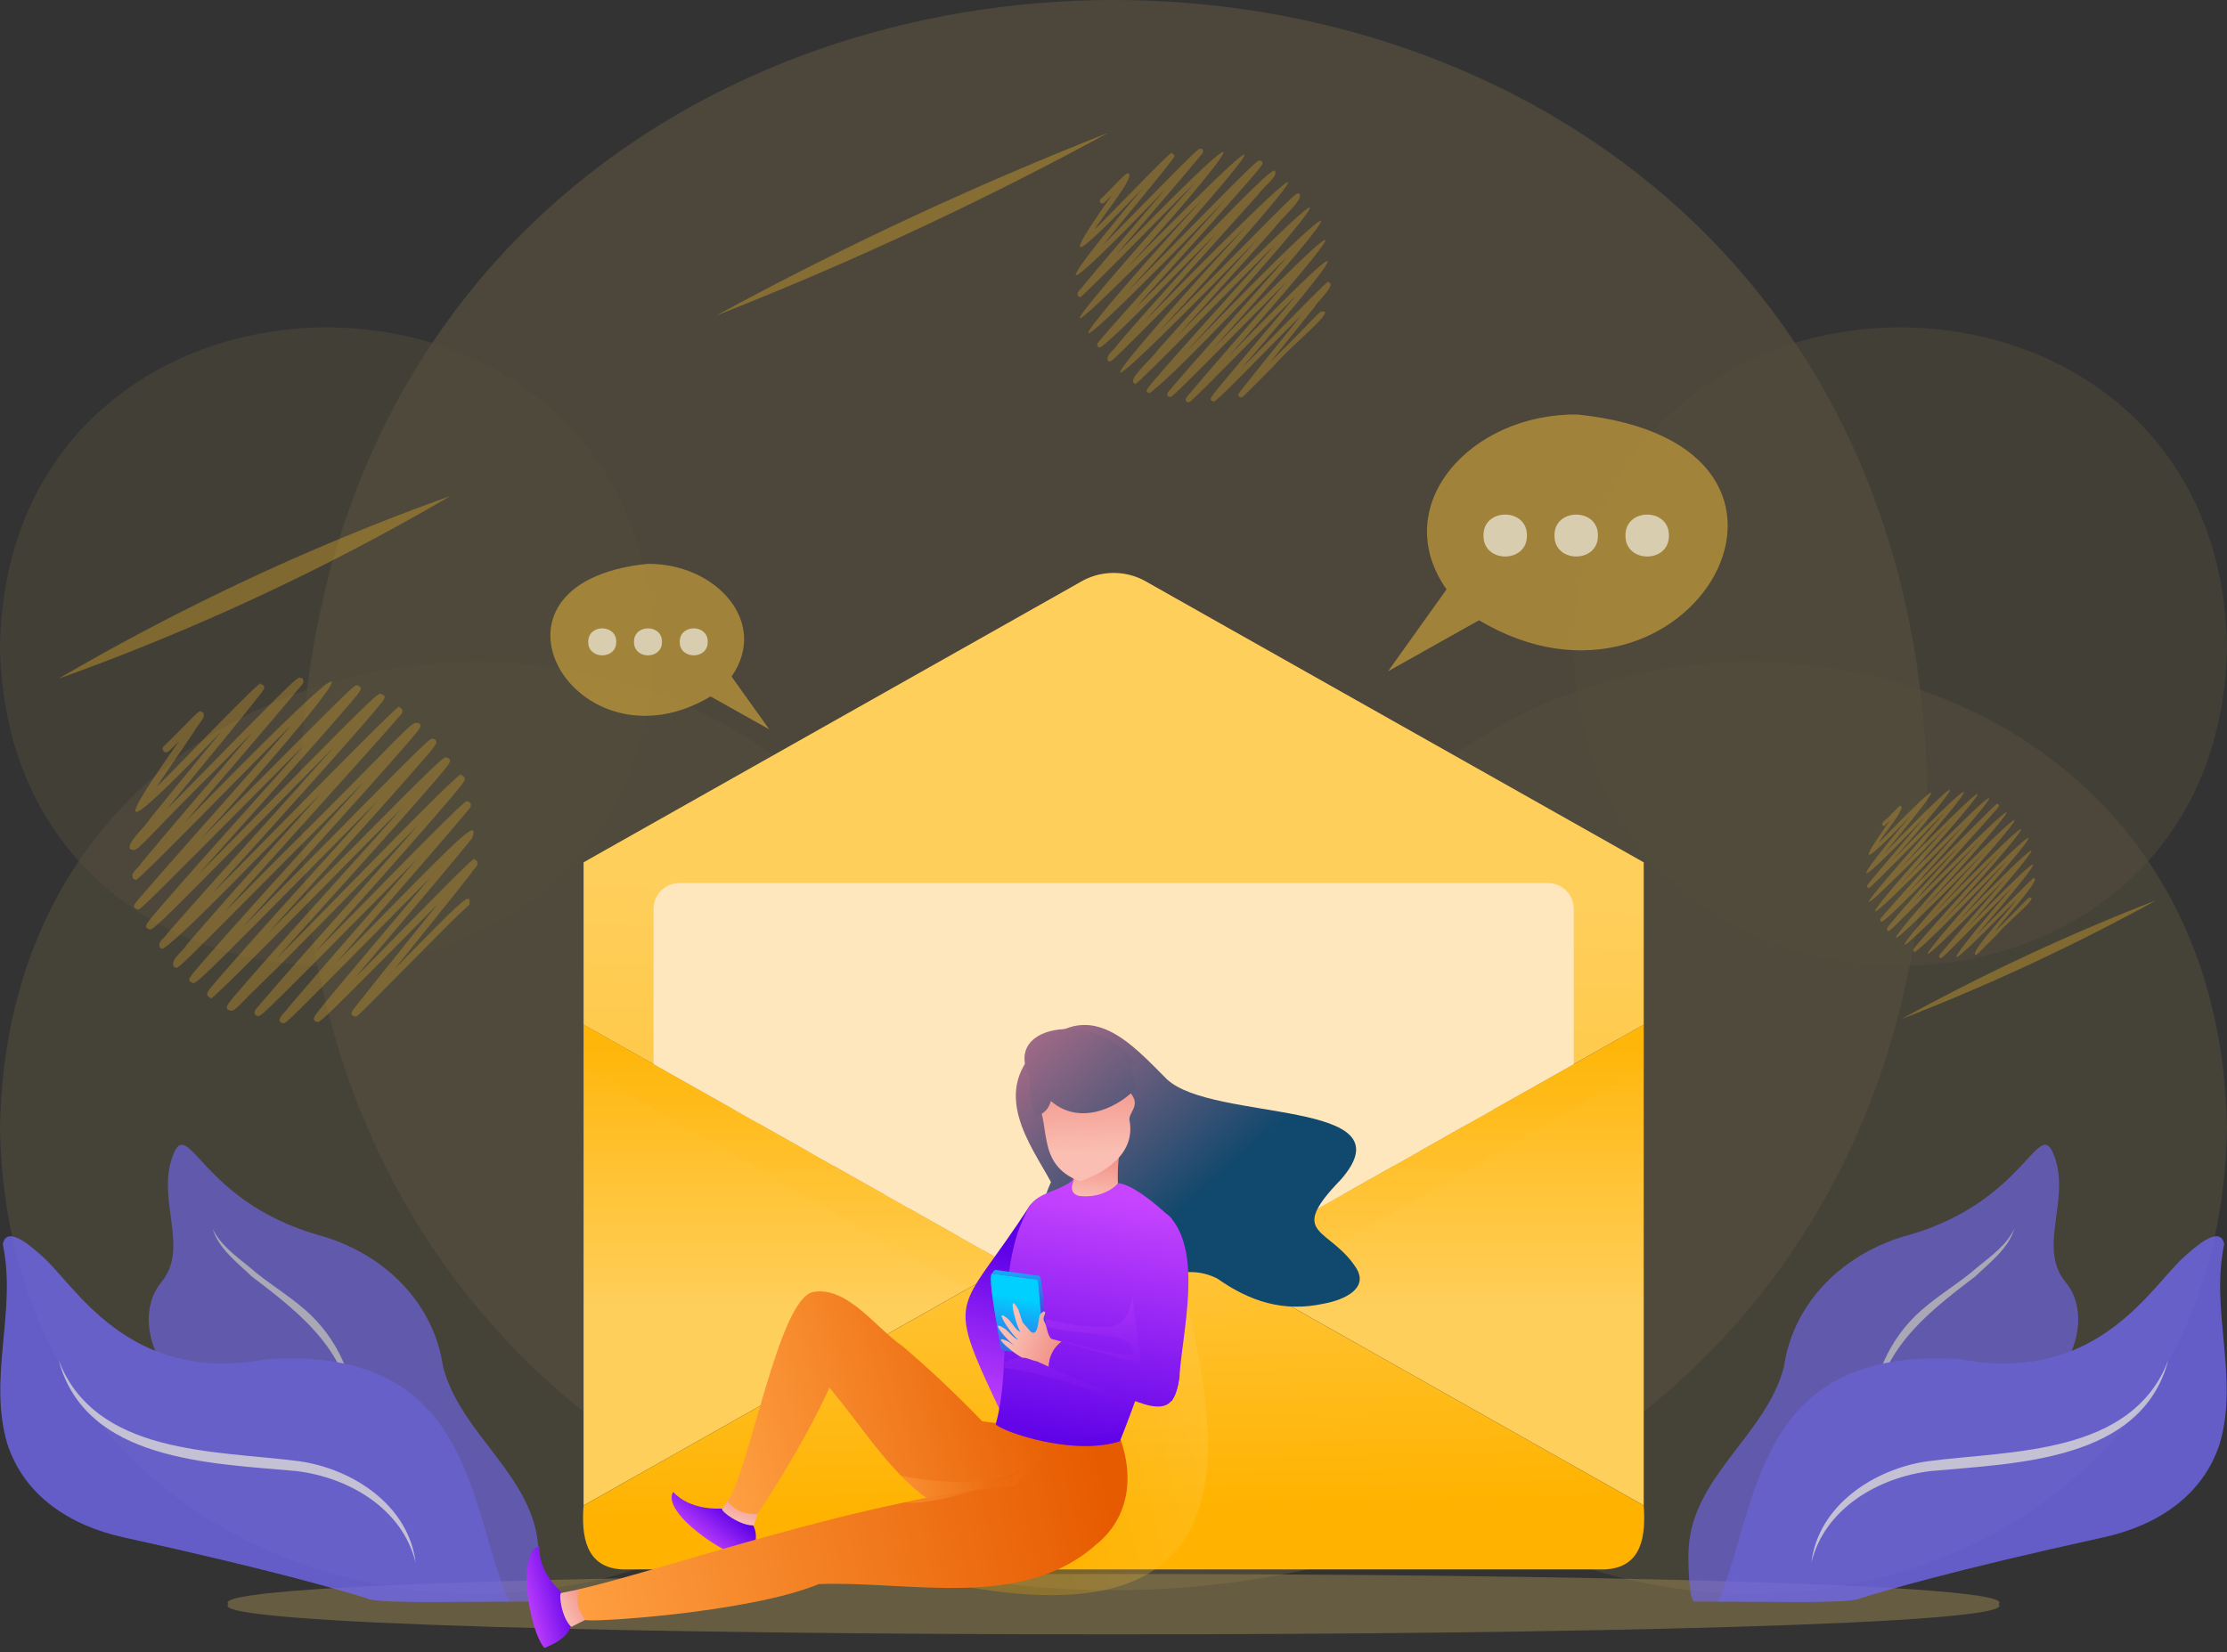 <svg width="500" height="371" fill="none" xmlns="http://www.w3.org/2000/svg"><rect width="100%" height="100%" fill="#333333" stroke="none"/><g opacity=".5" fill="#FFD86C"><path opacity=".5" d="M448.71 360.261c10.676 9.042-408.097 9.042-397.418-.001-10.678-9.04 408.095-9.04 397.418.001z"/><g opacity=".3"><path opacity=".8" d="M432.761 178.557c-4.077 238.095-361.41 238.057-365.453-.007 4.077-238.087 361.411-238.05 365.453.007z"/><path opacity=".6" d="M214.124 253.269C211.735 392.771 2.368 392.749 0 253.264c2.389-139.498 211.755-139.476 214.124.005zm71.752 0c2.389 139.502 211.756 139.48 214.124-.005-2.389-139.498-211.756-139.476-214.124.005z"/><path opacity=".5" d="M353.296 145.214c1.637 95.578 145.082 95.563 146.704-.003-1.636-95.575-145.081-95.56-146.704.003zm-206.592 0C145.067 240.792 1.622 240.777 0 145.211c1.636-95.575 145.081-95.56 146.704.003z"/></g></g><g opacity=".8"><g opacity=".8"><path d="M400.527 306.92c2.159-14.889 13.919-25.798 28.143-29.6 26.593-7.694 29.075-27.378 32.621-17.536 3.546 9.841-3.9 20.471 2.482 28.162 6.383 7.691 1.307 22.103-8.921 25.266-10.227 3.164-46.844 27.235-46.844 46.483h-27.562c-1.41 0-1.412-10.526-1.354-11.313.551-16.734 17.481-26.031 21.435-41.462z" fill="#7168EE"/><path d="M420.441 319.411c-.578-9.472 3.846-18.963 10.969-25.181 4.062-3.562 8.591-6.156 12.528-9.614 3.094-2.543 6.582-4.987 8.338-8.701-1.415 4.577-5.517 7.589-8.836 10.779-11.513 8.712-21.999 17.092-22.999 32.717z" fill="#fff" opacity=".8"/></g><path d="M498.393 324.141c-3.825 11.886-14.246 18.5-26.11 21.105-33.738 7.406-49.533 12.082-54.779 13.756-2.446 1.357-28.555.446-31.74.693 9.139-21.132 7.86-57.551 54.369-54.433 31.201 5.842 43.021-16.848 50.587-23.314 1.602-1.37 7.703-7.181 8.657-2.551-3.191 14.931 3.348 29.841-.984 44.744z" fill="#7168EE"/><path d="M486.821 305.479c-6.027 22.704-34.102 23.114-53.286 24.88-11.776 1.393-23.889 8.401-26.85 20.576 1.55-12.867 14.082-21.051 26.109-22.775 19.022-2.465 45.796-1.32 54.027-22.681z" fill="#7168EE"/><path opacity=".8" d="M486.821 305.479c-6.027 22.704-34.102 23.114-53.286 24.88-11.776 1.393-23.889 8.401-26.85 20.576 1.55-12.867 14.082-21.051 26.109-22.775 19.022-2.465 45.796-1.32 54.027-22.681z" fill="#fff"/><g opacity=".8"><path d="M99.473 306.92c-2.16-14.889-13.92-25.798-28.143-29.6-26.593-7.694-29.075-27.378-32.621-17.536-3.547 9.842 3.9 20.471-2.482 28.162-6.383 7.691-1.307 22.103 8.92 25.266 10.227 3.164 46.844 27.235 46.844 46.483h27.563c1.41 0 1.411-10.526 1.354-11.313-.551-16.734-17.481-26.031-21.435-41.462z" fill="#7168EE"/><path d="M79.558 319.411c.578-9.472-3.845-18.963-10.969-25.181-4.062-3.562-8.59-6.156-12.527-9.614-3.095-2.543-6.583-4.987-8.339-8.701 1.416 4.577 5.517 7.589 8.837 10.779 11.512 8.712 21.998 17.092 22.998 32.717z" fill="#fff" opacity=".8"/></g><path d="M1.607 324.141c3.826 11.886 14.246 18.5 26.11 21.105 33.738 7.406 49.533 12.082 54.78 13.756 2.445 1.357 28.554.446 31.739.693-9.139-21.132-7.859-57.551-54.369-54.433-31.201 5.842-43.02-16.848-50.587-23.314-1.602-1.37-7.703-7.181-8.657-2.551 3.19 14.931-3.348 29.841.984 44.744z" fill="#7168EE"/><path d="M13.179 305.479c6.027 22.704 34.101 23.114 53.286 24.88 11.775 1.393 23.888 8.401 26.85 20.576-1.55-12.867-14.082-21.051-26.11-22.775-19.021-2.465-45.795-1.32-54.026-22.681z" fill="#7168EE"/><path opacity=".8" d="M13.179 305.479c6.027 22.704 34.101 23.114 53.286 24.88 11.775 1.393 23.888 8.401 26.85 20.576-1.55-12.867-14.082-21.051-26.11-22.775-19.021-2.465-45.795-1.32-54.026-22.681z" fill="#fff"/></g><g opacity=".8"><g opacity=".5"><path d="M63.582 229.819c-1.995-.585.258-2.277 1.056-3.413 8.389-9.885 19.72-22.764 28.89-33.369-3.338 3.364-7.02 7.094-10.536 10.655-24.17 24.484-24.388 24.485-25.032 24.489-1.06-.072-.938-1.218-.313-1.772 10.57-12.435 25.144-28.349 36.284-41.177-9.79 9.862-23.303 23.749-32.598 33.047-9.505 9.052-8.364 9.03-10.149 8.516-.631-.626-.174-1.17 1.75-3.462 10.601-12.346 25.781-28.803 37.246-41.787-9.331 9.175-45.653 46.602-42.823 42.483a.817.817 0 01-.578-.233c-.626-.621-.242-1.074 1.889-3.586 10.415-12.041 24.9-27.769 36.22-40.468a6411.12 6411.12 0 00-11.739 11.887c-27.432 27.827-28.988 29.156-29.768 29.161-1.606-.57-.978-1.067 1.356-3.876 10.643-12.287 25.48-28.416 37.008-41.352a6757.557 6757.557 0 00-17.927 18.014c-23.566 23.738-23.64 23.739-24.217 23.741-.21.017-.421-.084-.572-.233-.831-1.545 1.711-3.076 2.846-4.861 8.696-10.185 20.218-22.869 30.184-33.987-7.896 7.67-30.962 32.147-35.517 34.839a.862.862 0 01-.588-.239c-.756-1.254.868-1.99 1.64-3.218 10.698-12.301 26-28.985 37.359-41.824a4347.637 4347.637 0 00-14.797 15.007c-24.421 24.844-25.726 25.95-26.483 25.955-1.586-.536-.953-1.102 1.195-3.707 9.65-11.263 23-25.896 33.538-37.82a7909.892 7909.892 0 00-13.311 13.379c-23.474 23.63-23.563 23.63-24.143 23.632-1.322-.399-1.065-.919.473-2.669 9.993-11.548 23.686-26.78 33.92-38.639-5.042 4.791-36.01 36.787-34.862 34.613a.808.808 0 01-.57-.232c-.773-1.214.952-2.096 1.719-3.369 7.29-8.792 16.936-19.942 25.111-29.541a4457.883 4457.883 0 00-8.072 8.203c-18.844 18.682-17.416 18.646-19.405 18.134-.987-1.345 3.028-4.66 4.482-6.952 4.436-5.495 10.967-13.426 15.946-19.527-25.633 26.815-22.377 20.534-9.5 2.198-2.478 2.492-2.536 2.492-2.875 2.494-.77.026-1.105-1.057-.434-1.455.382-.335 2.478-2.45 4.021-4.007 3.714-3.747 3.714-3.747 4.102-3.749 2.089.638-.585 2.853-1.336 4.405-2.353 3.513-5.924 8.71-8.534 12.578 3.701-3.477 24.576-25.38 23.35-23.105 1.354.399 1.01.967-.462 2.828-5.969 7.56-14.006 17.19-20.546 25.256 3.076-3.102 6.658-6.749 10.049-10.2 18.969-19.309 19.162-19.31 19.8-19.315 1.027.064.957 1.18.34 1.721-7.652 9.27-17.72 20.798-26.115 30.716 57.516-58.995 27.12-22.006 3.357 3.975 2.94-2.952 6.051-6.084 9.048-9.101 25.439-25.608 25.579-25.608 26.168-25.611 1.58.55.926 1.113-1.249 3.761-9.868 11.527-23.62 26.593-34.348 38.741 4.416-4.449 9.59-9.713 14.485-14.692 24.37-24.791 25.671-25.896 26.426-25.9 1.63.617 1.055.982-1.617 4.25-10.333 12.027-24.587 27.578-35.992 40.373 6.276-6.08 44.52-45.445 41.74-41.539a.812.812 0 01.574.232c.736 1.1-.611 1.661-1.237 2.645-11.404 12.94-26.581 29.535-38.454 43.01 3.729-3.741 8.005-8.048 12.227-12.301 30.844-30.556 29.412-30.524 31.446-30.007.628.623.23 1.091-1.98 3.691-10.804 12.482-25.95 28.942-37.621 42.044 5.329-5.344 11.734-11.841 17.482-17.671 24.282-24.632 24.458-24.633 25.11-24.637a.847.847 0 01.579.235c.635.63.184 1.162-1.982 3.72-10.22 11.843-24.226 27.055-35.489 39.67 3.473-3.5 7.26-7.331 10.887-10.999 26.91-27.222 28.314-28.434 29.035-28.438 1.624.56.921 1.183-1.379 4.013-10.479 12.273-25.223 28.264-36.64 41.14 10.029-9.902 43.33-44.609 41.367-41.112a.836.836 0 01.587.236c.614.608.322 1.038-2.254 4.13-9.007 10.645-20.88 23.787-31.122 35.375 11.78-11.703 35.186-36.121 34.209-33.846 1.106.136.952 1.158.219 1.878-8.67 10.391-19.91 23.036-29.49 34.147 2.11-2.134 4.306-4.36 6.431-6.513 22.995-23.489 25.196-25.485 23.965-21.336-7.592 9.376-17.734 21.106-26.046 31.072 4.542-4.378 28.11-28.869 26.443-26.213a.805.805 0 01.571.232c.731 1.076-.624 1.765-1.219 2.817-4.96 6.357-11.417 14.306-17.069 21.355 15.689-15.855 17.107-17.528 16.658-14.223-1.413 1.005-9.459 9.245-15.82 15.63-9.37 9.456-9.36 9.452-9.813 9.455-1.237-.374-1.084-.824.284-2.513 5.315-6.75 12.369-15.419 18.172-22.686-1.425 1.442-2.921 2.959-4.406 4.463-21.632 21.921-21.87 21.922-22.508 21.926a.841.841 0 01-.582-.236c-.623-.619-.623-.619 5.636-8.116 5.669-6.79 13.956-16.564 20.217-24.007-4.113 4.127-8.97 9.05-13.344 13.484-18.93 19.187-19.037 19.187-19.63 19.191l-.004-.001zm29.843-16.691zm-66.94-35.857zm240.294-86.912c-1.463-.43.189-1.671.776-2.505 6.155-7.254 14.471-16.705 21.199-24.486a4242.424 4242.424 0 00-7.731 7.819c-17.737 17.966-17.897 17.967-18.369 17.97-.777-.053-.689-.894-.23-1.3 7.756-9.126 18.451-20.803 26.625-30.216-7.993 7.674-24.031 25.328-30.938 30.674-1.171-.39-.676-.864.854-2.716 7.779-9.06 18.918-21.136 27.332-30.664-6.848 6.733-33.501 34.198-31.424 31.175a.602.602 0 01-.424-.171c-.781-1.205 3.759-4.963 5.423-7.25 6.312-7.103 15.748-17.483 22.541-25.077-51.24 52.581-29.263 26.089-2.306-3.068a5014.935 5014.935 0 00-13.155 13.219c-17.293 17.42-17.348 17.42-17.771 17.421a.552.552 0 01-.419-.17c-.571-1.208 1.229-2.21 2.088-3.568 6.381-7.474 14.836-16.781 22.149-24.94-5.797 5.63-22.719 23.593-26.066 25.565-1.481-.449.172-1.7.776-2.537 7.85-9.027 19.079-21.27 27.414-30.69-44.435 45.888-35.991 33.726-4.804-.416-46.334 47.191-26.172 23.658-2.246-3.153-3.701 3.517-26.425 26.995-25.582 25.4a.587.587 0 01-.418-.171c-.567-.89.698-1.538 1.261-2.472 5.349-6.451 12.427-14.634 18.427-21.677-28.202 29.341-24.016 22.297-5.173-.104-18.759 19.646-16.397 15.012-6.97 1.613-1.819 1.828-1.862 1.828-2.11 1.83-.566.019-.811-.775-.319-1.068.595-.414 5.942-6.255 5.961-5.691 2.498-.081-6.563 10.754-7.242 12.462 2.716-2.552 18.034-18.624 17.134-16.955.993.293.741.71-.339 2.075-4.379 5.548-10.278 12.614-15.076 18.533 2.257-2.276 4.885-4.952 7.374-7.484 13.919-14.17 14.061-14.17 14.53-14.173.752.045.702.865.248 1.262-5.614 6.803-13.002 15.262-19.163 22.54 41.975-43.078 19.904-16.117 2.464 2.917 47.626-48.566 20.058-16.495-.28 5.716 3.241-3.265 7.037-7.128 10.629-10.781 17.882-18.192 18.838-19.003 19.392-19.006a.623.623 0 01.431.174c.456.452.237.75-1.617 2.945-7.583 8.825-18.043 20.237-26.412 29.625 5.825-5.164 31.439-33.143 31.049-30.312.63 1.164-2.437 3.3-3.581 4.974-7.451 8.348-17.83 19.793-25.542 28.53 52.682-53.762 30.678-27.562 2.988 2.514 3.911-3.922 8.61-8.69 12.828-12.968 17.819-18.075 17.947-18.076 18.426-18.078a.62.62 0 01.425.172c.732 1.312-3.921 5.156-5.679 7.568-6.102 6.873-15.132 16.812-21.817 24.272 50.942-52.198 26.316-22.82 1.397 4.195 39.268-40.732 40.743-39.072 6.294-1.007 39.633-40.77 26.971-24.64 3.623 1.6 37.208-38.298 20.929-18.164 3.192 2.364 3.342-3.217 20.619-21.182 19.407-19.235 1.945.485-2.181 3.952-3.063 5.518-2.762 3.471-6.744 8.412-9.941 12.391 11.902-11.656 10.836-11.63 12.222-11.257.649 1.11-7.303 7.39-11.607 12.29-6.872 6.935-6.872 6.935-7.199 6.937a.588.588 0 01-.417-.17c-.384-.381-.23-.578.623-1.674 3.9-4.954 9.076-11.315 13.335-16.647-11.851 11.882-19.659 20.158-19.749 19.363a.613.613 0 01-.428-.172c-.457-.454-.457-.454 4.135-5.956 4.161-4.982 10.242-12.154 14.836-17.616a2868.75 2868.75 0 00-9.792 9.894c-13.89 14.08-13.969 14.08-14.404 14.082l-.005.002zm9.769-30.025zM227.426 34.02zm208.306 181.138c-.973-.286.125-1.11.515-1.665 4.091-4.821 9.618-11.102 14.09-16.274-31.701 32.428-13.406 11.197.197-3.807-5.311 5.101-15.973 16.831-20.561 20.388-.781-.257-.452-.574.565-1.806 5.171-6.021 12.575-14.047 18.166-20.38-31.219 32.05-24.124 22.542-2.581-.879-33.76 34.668-19.416 17.269-1.532-2.039-2.677 2.674-5.871 5.892-8.744 8.786-11.493 11.577-11.529 11.577-11.811 11.578-.627-.103-.421-.648.019-1.148 4.604-5.595 10.509-11.954 15.811-17.912-3.851 3.741-15.1 15.679-17.322 16.992-.988-.295.111-1.13.513-1.686 5.217-5.999 12.681-14.137 18.221-20.398-29.297 30.287-23.81 22.259-3.194-.276-30.63 31.208-17.382 15.692-1.493-2.096-2.459 2.338-17.562 17.942-17.002 16.881-.99-.297.166-1.166.56-1.756 3.555-4.288 8.26-9.726 12.248-14.407-18.63 19.409-15.909 14.728-3.438-.07-12.422 13.028-10.875 9.923-4.633 1.073-1.461 1.337-1.05 1.343-1.68 1.103-.364-.78 1.166-1.414 2.027-2.551 1.811-1.827 1.811-1.827 2-1.828 1.52.278-4.275 6.942-4.813 8.282 19.191-19.856 11.322-9.734 1.143 2.428 23.195-23.987 15.365-13.796 1.986 1.426 27.728-28.471 13.232-10.694 1.638 1.938 31.334-31.97 13.354-10.953-.187 3.8 32.304-33.325 20.428-18.41 1.611 1.965 3.061-2.965 21.713-22.164 20.357-20.259.891.232.041.961-.324 1.404-5.561 6.311-12.964 14.405-18.754 20.977 34.752-35.483 20.356-18.255 1.986 1.671 30.567-31.498 24.426-22.854 2.78.642 33.564-34.413 17.478-15.121.928 2.788 25.976-26.971 26.964-25.816 4.184-.669 26.112-26.888 17.873-16.285 2.407 1.063 24.524-25.264 13.899-12.028 2.122 1.571 2.217-2.136 13.709-14.079 12.896-12.784 1.836.13-7.683 10.183-8.64 11.903 7.911-7.748 7.202-7.73 8.123-7.482.233.974-4.726 4.758-7.714 8.168-4.568 4.609-4.568 4.61-4.785 4.61-1.876-.037 8.138-10.663 9-12.289-23.637 24.31-10.808 8.611-.801-2.912a1963.177 1963.177 0 00-6.509 6.577c-9.232 9.357-9.284 9.357-9.573 9.359h-.002zm43.362-5.244zm-32.648-17.488z" fill="#DDA528" opacity=".8"/></g><path opacity=".5" d="M13.125 152.423c27.965-16.337 57.486-30.123 87.986-41.025-27.955 16.357-57.495 30.102-87.986 41.025zM160.85 70.848a786.628 786.628 0 0187.985-41.025 786.657 786.657 0 01-87.985 41.025zm266.162 157.959a474.027 474.027 0 0157.114-26.631 474.251 474.251 0 01-57.114 26.631z" fill="#DDA528"/></g><path d="M369.045 230.115v107.97L273.394 284.1l95.651-53.985z" fill="url(#paint0_linear_1362_1403)"/><path d="M226.675 284.1l-95.651 53.985v-107.97l95.651 53.985z" fill="url(#paint1_linear_1362_1403)"/><path d="M226.675 284.1l.026.015c-2.192 1.24-90.683 51.181-95.677 54.002v-.032l95.651-53.985z" fill="url(#paint2_linear_1362_1403)"/><path d="M369.045 338.085v.032c-5.401-3.051-93.101-52.545-95.678-54.002l.026-.015 95.652 53.985z" fill="url(#paint3_linear_1362_1403)"/><g opacity=".2"><path d="M369.045 230.115v9.668l-86.018 49.754-9.633-5.437 95.651-53.985z" fill="url(#paint4_linear_1362_1403)"/><path d="M226.675 284.1l-9.633 5.437-86.018-49.754v-9.668l95.651 53.985z" fill="url(#paint5_linear_1362_1403)"/></g><path d="M369.045 193.661v36.454c-8.716 4.874-84.876 47.935-95.652 53.985-.019.08-16.129-9.106-16.152-9.087-9.388-6.382-22.47 5.264-30.537 9.101-11.096-6.248-86.488-48.82-95.679-53.999v-36.454c11.33-6.422 103.323-58.294 111.803-63.104a14.694 14.694 0 0114.413 0c8.109 4.61 100.98 56.975 111.804 63.104z" fill="url(#paint6_linear_1362_1403)"/><path d="M369.045 338.116c.474 6.75-.32 13.955-8.74 14.338H139.763c-8.32-.363-9.266-7.544-8.739-14.338 5.401-3.05 93.101-52.544 95.677-54.002 24.843-14.508 21.866-14.468 46.666 0 2.193 1.241 90.684 51.182 95.678 54.002z" fill="url(#paint7_linear_1362_1403)"/><path opacity=".3" d="M226.675 284.1l.026.015c-.01.013-9.615 5.424-9.633 5.437l-.026-.014 9.633-5.438z" fill="url(#paint8_linear_1362_1403)"/><path opacity=".3" d="M283.027 289.538l-.026.014c-.027-.017-9.611-5.418-9.634-5.437l.026-.015 9.634 5.438z" fill="url(#paint9_linear_1362_1403)"/><path d="M353.332 204.089v34.894c-26.183 14.768-53.832 30.391-79.968 45.131-26.071-14.731-20.638-14.685-46.66.001-26.121-14.733-53.806-30.372-79.967-45.132v-34.894c0-3.191 2.607-5.776 5.826-5.776h194.943c3.219 0 5.826 2.585 5.826 5.776z" fill="#FFE7BD"/><path d="M226.675 215.154h-66.946v6.412h66.946v-6.412zm113.965 14.961H159.428v3.206H340.64v-3.206zm0 9.495H159.428v3.207H340.64v-3.207zm-5.246 9.497l-5.681 3.205H170.355l-5.68-3.205h170.719zm-16.823 9.495l-5.68 3.205H187.178l-5.681-3.205h137.074zm-16.822 9.494l-5.684 3.208h-92.062l-5.683-3.208h103.429zm-86.601 9.498h23.106l-5.677 3.205h-11.751l-5.678-3.205zm69.772 0l-5.677 3.205h-11.751l-5.678-3.205h23.106z" opacity=".8" fill="#FFE7BD"/><g opacity=".5"><path opacity=".5" d="M264.557 285.624c12.862 45.93 11.762 80.928-46.751 70.875.003-.002 46.751-70.875 46.751-70.875z" fill="url(#paint10_linear_1362_1403)"/><path opacity=".5" d="M268.087 249.58s10.66 10.231-3.221 34.196c-7.988 13.791-21.33-25.484-21.33-25.484l24.551-8.712z" fill="url(#paint11_linear_1362_1403)"/></g><path d="M300.997 264.964c16.169-18.374-28.747-12.862-39.042-22.625-7.786-7.796-16.786-18.124-27.928-7.856-12.279 10.392-2.466 22.791 1.931 30.977-6.777 15.133-1.104 30.239 16 24.278 6.94-2.393 14.403-6.205 21.379-2.584 7.313 5.137 14.863 7.595 23.919 5.608 4.546-.827 10.204-3.426 7.175-8.088-5.976-9.196-15.679-7.079-3.434-19.71z" fill="url(#paint12_linear_1362_1403)"/><path d="M242.824 253.996s-.203 12.251-4.204 13.292c0 0 5.135 7.06 12.374-1.465 0 0-.413-6.506 1.427-11.337l-9.597-.49z" fill="url(#paint13_linear_1362_1403)"/><path d="M161.725 338.781s-6.776.519-10.586-3.74c-2.815 4.609 12.226 14.907 17.386 15.108 3.002-7.373.174-10.023-6.8-11.368z" fill="url(#paint14_linear_1362_1403)"/><path d="M164.413 335.319s-1.463 2.41-2.257 3.579c-.349.513 4.113 3.84 7.105 3.669l1.04-3.341-3.632-4.522-2.256.615z" fill="url(#paint15_linear_1362_1403)"/><path d="M163.398 337.07s1.823 3.239 6.659 2.942c0 0 9.566-13.959 16.175-28.363 8.462 10.109 14.218 20.239 24.294 26.455 5.547 2.953 11.562 3.716 14.423 3.915 8.577 3.022 18.023-9.418 18.588-10.482l-2.628-9.763-1.022-.13-19.354-2.446c-5.629-5.832-11.632-11.54-17.839-16.832-5.918-3.987-12.466-13.669-20.198-12.199-7.719 1.696-14.199 39.898-19.098 46.903z" fill="url(#paint16_linear_1362_1403)"/><path d="M125.788 357.354s-5.079-4.478-4.628-10.152c-5.284 1.157-2.366 19.046 1.087 22.893 7.33-2.937 7.48-6.723 3.541-12.741z" fill="url(#paint17_linear_1362_1403)"/><path d="M130.168 356.871s-2.766.628-4.166.871c-.614.107.064 5.601 2.264 7.618l3.149-1.575.765-5.731-2.012-1.183z" fill="url(#paint18_linear_1362_1403)"/><path d="M131.416 363.783c.138.691 36.733-1.526 52.414-8.032 20.419-.762 45.642 5.959 62.289-8.897 7.35-5.912 8.503-15.06 5.462-23.573l-9.395-3.916-14.527 14.398c-31.058 2.038-79.506 19.038-97.489 23.107-.001 0-1.754 3.145 1.246 6.913z" fill="url(#paint19_linear_1362_1403)"/><path d="M231.363 270.517c-16.586 25.797-19.814 18.808-5.606 48.849l5.606-48.849z" fill="url(#paint20_linear_1362_1403)"/><path d="M261.529 292.163c-2.429 10.694-6.062 21.33-10.081 31.447a.287.287 0 00-.033.074c-11.452 3.581-28.401-3.036-27.822-3.972 3.875-14.128-.33-33.429 6.792-47.385 1.81-5.007 7.732-4.327 10.96-7.794-.173.305-2.015 3.671 1.289 4.08 5.641.479 8.456-2.9 8.456-2.9 4.346.45 12.093 8.12 12.093 8.12.798 4.871-.099 11.36-1.654 18.33z" fill="url(#paint21_linear_1362_1403)"/><path opacity=".3" d="M230.321 291.83c.051.019.231.092.525.202a3.304 3.304 0 01-.525-.202z" fill="url(#paint22_linear_1362_1403)"/><path opacity=".5" d="M260.738 295.499c-2.416 9.558-5.695 19.11-9.322 28.185-11.443 3.58-28.411-3.04-27.823-3.974 17.434 5.706 29.192 2.884 28.194-3.167-4.972-5.243-20.944-8.671-26.604-9.456l.141-1.121c.114-.038 12.93-4.618 13.045-4.658 1.997.027 17.072 4.641 15.996 2.338-.419-6.578-18.331-1.896-24.458-8.648 0 0 11.342 3.41 18.689 3.052 7.345-.356 5.614-12.173 6.32-13.595 1.311-1.634.745 11.849 5.865 9.771 0 0-.004.459-.043 1.273z" fill="url(#paint23_linear_1362_1403)"/><path d="M221.337 282.397l-.281.225a.885.885 0 01.281-.225z" fill="url(#paint24_linear_1362_1403)"/><path d="M235.004 303.425l-.682.814c.221-.253.126-.721.102-1.039l-1.343-15.264c.619-.996-9.504-1.578-9.73-1.834-.219-.002-.558-.148-.756.005.276-.224.562-.97.991-.907l9.741 1.317c.815-.243 1.921 16.912 1.677 16.908z" fill="url(#paint25_linear_1362_1403)"/><path d="M234.322 304.239c.208.586-9.182-1.095-9.308-1-.227-.031-.411-.249-.451-.536.314-.458-3.292-17.109-1.68-16.664.066-.023.392.075.467.063l9.274 1.254c.242.032.43.273.457.58l1.342 15.264c.021.313.122.788-.101 1.039z" fill="url(#paint26_linear_1362_1403)"/><path opacity=".6" d="M233.238 303.63a.27.27 0 01-.175.082l.175-.082z" fill="url(#paint27_linear_1362_1403)"/><path opacity=".6" d="M234.461 303.887c-.033.301-.271.603-.58.563-.252-.243-9.857-.834-9.317-1.747.235-.404-3.096-16.969-1.791-16.666-.08.28 2.267 15.824 2.258 16.104.043.289.226.504.451.537 2.519.324 6.481.917 8.979 1.209z" fill="url(#paint28_linear_1362_1403)"/><path d="M232.795 305.7c.041.011.063.02.063.02-.007-.001-.012.002-.02.001.879.411 1.764.812 2.649 1.206.054-3.746 2.773-5.549 2.881-5.619-.944-.264-1.742-.481-2.346-.636-.962-1.07-.851-2.456-1.466-3.702-.663-1.043.261-1.894.094-2.232-.168-.336-.318-.335-.931.245-.727.153-.349 5.711-2.387 3.999l-1.73-2.017s-.53-1.51-.971-2.885c-2.769-4.936-.28 4.581.566 5.089-1.122-.527-1.213-1.018-2.706-2.825-4.284-3.675 1.265 4.314 2.25 4.556-1.089-.341-1.299-.858-2.976-2.399-4.267-2.855.683 2.906 1.991 3.618a9.554 9.554 0 01-1.376-.841c-5-2.351 2.843 4.071 3.468 3.638.861.036 2.053.687 2.987.805l-.04-.021z" fill="url(#paint29_linear_1362_1403)"/><path d="M232.795 305.7c.022.01.038.026.063.02l-.063-.02z" fill="url(#paint30_linear_1362_1403)"/><path d="M232.795 305.7c.022.01.038.026.063.02l-.063-.02z" fill="url(#paint31_linear_1362_1403)"/><path d="M264.866 308.945c-.821 5.862-2.357 8.033-7.911 6.42-7.431-2.384-14.383-5.392-21.468-8.436.053-3.747 2.773-5.55 2.882-5.621 8.055 2.216 18.885 5.46 26.497 7.637z" fill="url(#paint32_linear_1362_1403)"/><path d="M264.816 308.939c-.254 1.918-.657 3.994-1.731 5.676l-7.002-3.217c.915-6.631-1.496-13.255-1.68-19.874-.229-4.705.556-9.759 1.63-14.365.262-1.413 3.565-7.736 7.001-3.488 6.802 8.314 2.525 25.11 1.782 35.268z" fill="url(#paint33_linear_1362_1403)"/><path opacity=".5" d="M207.996 336.568c-1.457.262-2.96.548-4.516.854 6.578.699 22.595-4.67 25.402-6.95-10.671 4.574-26.488.953-26.488.953 2.12 2.267 3.403 3.609 5.602 5.143z" fill="url(#paint34_linear_1362_1403)"/><path d="M232.364 246.468c3.873 5.535-.138 15.053 10.157 18.851 2.371-.906 12.917-4.726 11.038-13.935.036-1.679 2.232-2.976.65-5.378-1.582-2.402-2.439-.455-2.439-.455s-.689-1.969-1.406-3.589c-.718-1.62-18 4.506-18 4.506z" fill="url(#paint35_linear_1362_1403)"/><path d="M231.326 242.144c-7.006-12.871 16.078-15.108 23.444-3.458l-.906.25 1.145 5.49c-3.255 3.664-12.135 8.831-19.062 2.849-.367 1.316-1.253 2.898-3.391 3.347 0 0-1.853-4.076-1.23-8.478z" fill="url(#paint36_linear_1362_1403)"/><path opacity=".5" d="M354.156 93.087c-23.999-.3-42.595 20.467-29.383 39.269l-13.147 18.41 20.44-11.469c46.998 27.979 86.576-39.524 22.09-46.21z" fill="#F4BF3B"/><path d="M358.761 120.27c.093 6.271-9.846 6.271-9.752-.001-.093-6.271 9.846-6.271 9.752.001zm15.94 0c.093 6.271-9.846 6.271-9.753-.001-.092-6.271 9.846-6.271 9.753.001zm-41.632 0c-.093 6.271 9.846 6.271 9.752-.001.093-6.271-9.846-6.271-9.752.001z" opacity=".6" fill="#fff"/><path opacity=".5" d="M145.31 126.631c15.465-.193 27.447 13.188 18.933 25.303l8.472 11.863-13.171-7.39c-30.284 18.029-55.786-25.468-14.234-29.776z" fill="#F4BF3B"/><path d="M142.343 144.146c-.06 4.042 6.345 4.042 6.284 0 .06-4.041-6.344-4.041-6.284 0zm-10.271 0c-.06 4.042 6.345 4.042 6.284 0 .06-4.041-6.344-4.041-6.284 0zm26.826 0c.06 4.042-6.344 4.042-6.284 0-.06-4.041 6.344-4.041 6.284 0z" opacity=".6" fill="#fff"/><defs><linearGradient id="paint0_linear_1362_1403" x1="321.219" y1="294.24" x2="321.219" y2="225.004" gradientUnits="userSpaceOnUse"><stop stop-color="#FFCF5C"/><stop offset="1" stop-color="#FFB300"/></linearGradient><linearGradient id="paint1_linear_1362_1403" x1="178.85" y1="294.24" x2="178.85" y2="225.004" gradientUnits="userSpaceOnUse"><stop stop-color="#FFCF5C"/><stop offset="1" stop-color="#FFB300"/></linearGradient><linearGradient id="paint2_linear_1362_1403" x1="178.863" y1="362.105" x2="178.863" y2="292.598" gradientUnits="userSpaceOnUse"><stop stop-color="#FFCF5C"/><stop offset="1" stop-color="#FFB52E"/></linearGradient><linearGradient id="paint3_linear_1362_1403" x1="321.206" y1="362.105" x2="321.206" y2="292.598" gradientUnits="userSpaceOnUse"><stop stop-color="#FFCF5C"/><stop offset="1" stop-color="#FFB52E"/></linearGradient><linearGradient id="paint4_linear_1362_1403" x1="321.219" y1="315.926" x2="321.219" y2="239.463" gradientUnits="userSpaceOnUse"><stop stop-color="#FFCF5C"/><stop offset="1" stop-color="#FFB300"/></linearGradient><linearGradient id="paint5_linear_1362_1403" x1="178.85" y1="315.926" x2="178.85" y2="239.463" gradientUnits="userSpaceOnUse"><stop stop-color="#FFCF5C"/><stop offset="1" stop-color="#FFB300"/></linearGradient><linearGradient id="paint6_linear_1362_1403" x1="250.372" y1="198.229" x2="244.758" y2="425.277" gradientUnits="userSpaceOnUse"><stop stop-color="#FFCF5C"/><stop offset="1" stop-color="#FFB300"/></linearGradient><linearGradient id="paint7_linear_1362_1403" x1="248.127" y1="247.753" x2="249.996" y2="339.322" gradientUnits="userSpaceOnUse"><stop stop-color="#FFCF5C"/><stop offset="1" stop-color="#FFB300"/></linearGradient><linearGradient id="paint8_linear_1362_1403" x1="221.872" y1="284.1" x2="221.872" y2="289.552" gradientUnits="userSpaceOnUse"><stop stop-color="#FFCF5C"/><stop offset="1" stop-color="#FFB300"/></linearGradient><linearGradient id="paint9_linear_1362_1403" x1="278.197" y1="284.1" x2="278.197" y2="289.552" gradientUnits="userSpaceOnUse"><stop stop-color="#FFCF5C"/><stop offset="1" stop-color="#FFB300"/></linearGradient><linearGradient id="paint10_linear_1362_1403" x1="268.675" y1="318.113" x2="228.245" y2="328.742" gradientUnits="userSpaceOnUse"><stop stop-color="#FFCF5C"/><stop offset="1" stop-color="#FFB300"/></linearGradient><linearGradient id="paint11_linear_1362_1403" x1="272.076" y1="266.218" x2="254.529" y2="270.831" gradientUnits="userSpaceOnUse"><stop stop-color="#FFCF5C"/><stop offset="1" stop-color="#FFB300"/></linearGradient><linearGradient id="paint12_linear_1362_1403" x1="228.035" y1="224.03" x2="268.192" y2="269.477" gradientUnits="userSpaceOnUse"><stop stop-color="#C2728D"/><stop offset="1" stop-color="#11486D"/></linearGradient><linearGradient id="paint13_linear_1362_1403" x1="245.76" y1="257.772" x2="244.894" y2="269.047" gradientUnits="userSpaceOnUse"><stop stop-color="#F0877E"/><stop offset="1" stop-color="#FABEB2"/></linearGradient><linearGradient id="paint14_linear_1362_1403" x1="163.284" y1="338.307" x2="156.437" y2="346.814" gradientUnits="userSpaceOnUse"><stop stop-color="#5B00E7"/><stop offset="1" stop-color="#C845FF"/></linearGradient><linearGradient id="paint15_linear_1362_1403" x1="168.024" y1="333.862" x2="165.285" y2="341.982" gradientUnits="userSpaceOnUse"><stop stop-color="#F0877E"/><stop offset="1" stop-color="#FABEB2"/></linearGradient><linearGradient id="paint16_linear_1362_1403" x1="238.538" y1="307.706" x2="157.173" y2="329.096" gradientUnits="userSpaceOnUse"><stop stop-color="#E75B00"/><stop offset="1" stop-color="#FFA345"/></linearGradient><linearGradient id="paint17_linear_1362_1403" x1="128.398" y1="356.733" x2="116.705" y2="360.074" gradientUnits="userSpaceOnUse"><stop stop-color="#5B00E7"/><stop offset="1" stop-color="#C845FF"/></linearGradient><linearGradient id="paint18_linear_1362_1403" x1="133.728" y1="358.432" x2="125.934" y2="362.116" gradientUnits="userSpaceOnUse"><stop stop-color="#F0877E"/><stop offset="1" stop-color="#FABEB2"/></linearGradient><linearGradient id="paint19_linear_1362_1403" x1="248.448" y1="334.487" x2="121.629" y2="362.179" gradientUnits="userSpaceOnUse"><stop stop-color="#E75B00"/><stop offset="1" stop-color="#FFA345"/></linearGradient><linearGradient id="paint20_linear_1362_1403" x1="229.178" y1="280.74" x2="217.709" y2="318.332" gradientUnits="userSpaceOnUse"><stop stop-color="#5B00E7"/><stop offset="1" stop-color="#C845FF"/></linearGradient><linearGradient id="paint21_linear_1362_1403" x1="238.039" y1="326.111" x2="247.618" y2="267.581" gradientUnits="userSpaceOnUse"><stop stop-color="#5B00E7"/><stop offset="1" stop-color="#C845FF"/></linearGradient><linearGradient id="paint22_linear_1362_1403" x1="230.589" y1="292.096" x2="230.581" y2="291.878" gradientUnits="userSpaceOnUse"><stop stop-color="#E75B00"/><stop offset="1" stop-color="#FFA345"/></linearGradient><linearGradient id="paint23_linear_1362_1403" x1="242.921" y1="324.8" x2="241.261" y2="284.894" gradientUnits="userSpaceOnUse"><stop stop-color="#5B00E7"/><stop offset="1" stop-color="#C845FF"/></linearGradient><linearGradient id="paint24_linear_1362_1403" x1="221.255" y1="282.396" x2="221.117" y2="282.666" gradientUnits="userSpaceOnUse"><stop stop-color="#00D1D0"/><stop offset="1" stop-color="#0098D0"/></linearGradient><linearGradient id="paint25_linear_1362_1403" x1="227.921" y1="281.419" x2="229.414" y2="301.898" gradientUnits="userSpaceOnUse"><stop stop-color="#00D0FF"/><stop offset="1" stop-color="#7500D0"/></linearGradient><linearGradient id="paint26_linear_1362_1403" x1="229.11" y1="291.529" x2="225.05" y2="315.56" gradientUnits="userSpaceOnUse"><stop stop-color="#00D0FF"/><stop offset="1" stop-color="#7500D0"/></linearGradient><linearGradient id="paint27_linear_1362_1403" x1="233.157" y1="303.644" x2="233.112" y2="303.815" gradientUnits="userSpaceOnUse"><stop stop-color="#00D1D0"/><stop offset="1" stop-color="#0098D0"/></linearGradient><linearGradient id="paint28_linear_1362_1403" x1="229.231" y1="292.316" x2="223.398" y2="314.558" gradientUnits="userSpaceOnUse"><stop stop-color="#00D0FF"/><stop offset="1" stop-color="#7500D0"/></linearGradient><linearGradient id="paint29_linear_1362_1403" x1="239.937" y1="302.804" x2="227.798" y2="298.061" gradientUnits="userSpaceOnUse"><stop stop-color="#F0877E"/><stop offset="1" stop-color="#FABEB2"/></linearGradient><linearGradient id="paint30_linear_1362_1403" x1="232.8" y1="305.662" x2="232.849" y2="305.751" gradientUnits="userSpaceOnUse"><stop stop-color="#F0877E"/><stop offset="1" stop-color="#FABEB2"/></linearGradient><linearGradient id="paint31_linear_1362_1403" x1="232.566" y1="305.249" x2="232.896" y2="305.836" gradientUnits="userSpaceOnUse"><stop stop-color="#F0877E"/><stop offset="1" stop-color="#FABEB2"/></linearGradient><linearGradient id="paint32_linear_1362_1403" x1="246.882" y1="327.841" x2="256.523" y2="268.933" gradientUnits="userSpaceOnUse"><stop stop-color="#5B00E7"/><stop offset="1" stop-color="#C845FF"/></linearGradient><linearGradient id="paint33_linear_1362_1403" x1="254.465" y1="328.969" x2="264.081" y2="270.218" gradientUnits="userSpaceOnUse"><stop stop-color="#5B00E7"/><stop offset="1" stop-color="#C845FF"/></linearGradient><linearGradient id="paint34_linear_1362_1403" x1="228.348" y1="328.442" x2="202.88" y2="335.138" gradientUnits="userSpaceOnUse"><stop stop-color="#E75B00"/><stop offset="1" stop-color="#FFA345"/></linearGradient><linearGradient id="paint35_linear_1362_1403" x1="243.747" y1="237.17" x2="244.574" y2="258.686" gradientUnits="userSpaceOnUse"><stop stop-color="#F0877E"/><stop offset="1" stop-color="#FABEB2"/></linearGradient><linearGradient id="paint36_linear_1362_1403" x1="224.446" y1="222.771" x2="266.101" y2="269.912" gradientUnits="userSpaceOnUse"><stop stop-color="#C2728D"/><stop offset="1" stop-color="#11486D"/></linearGradient></defs></svg>